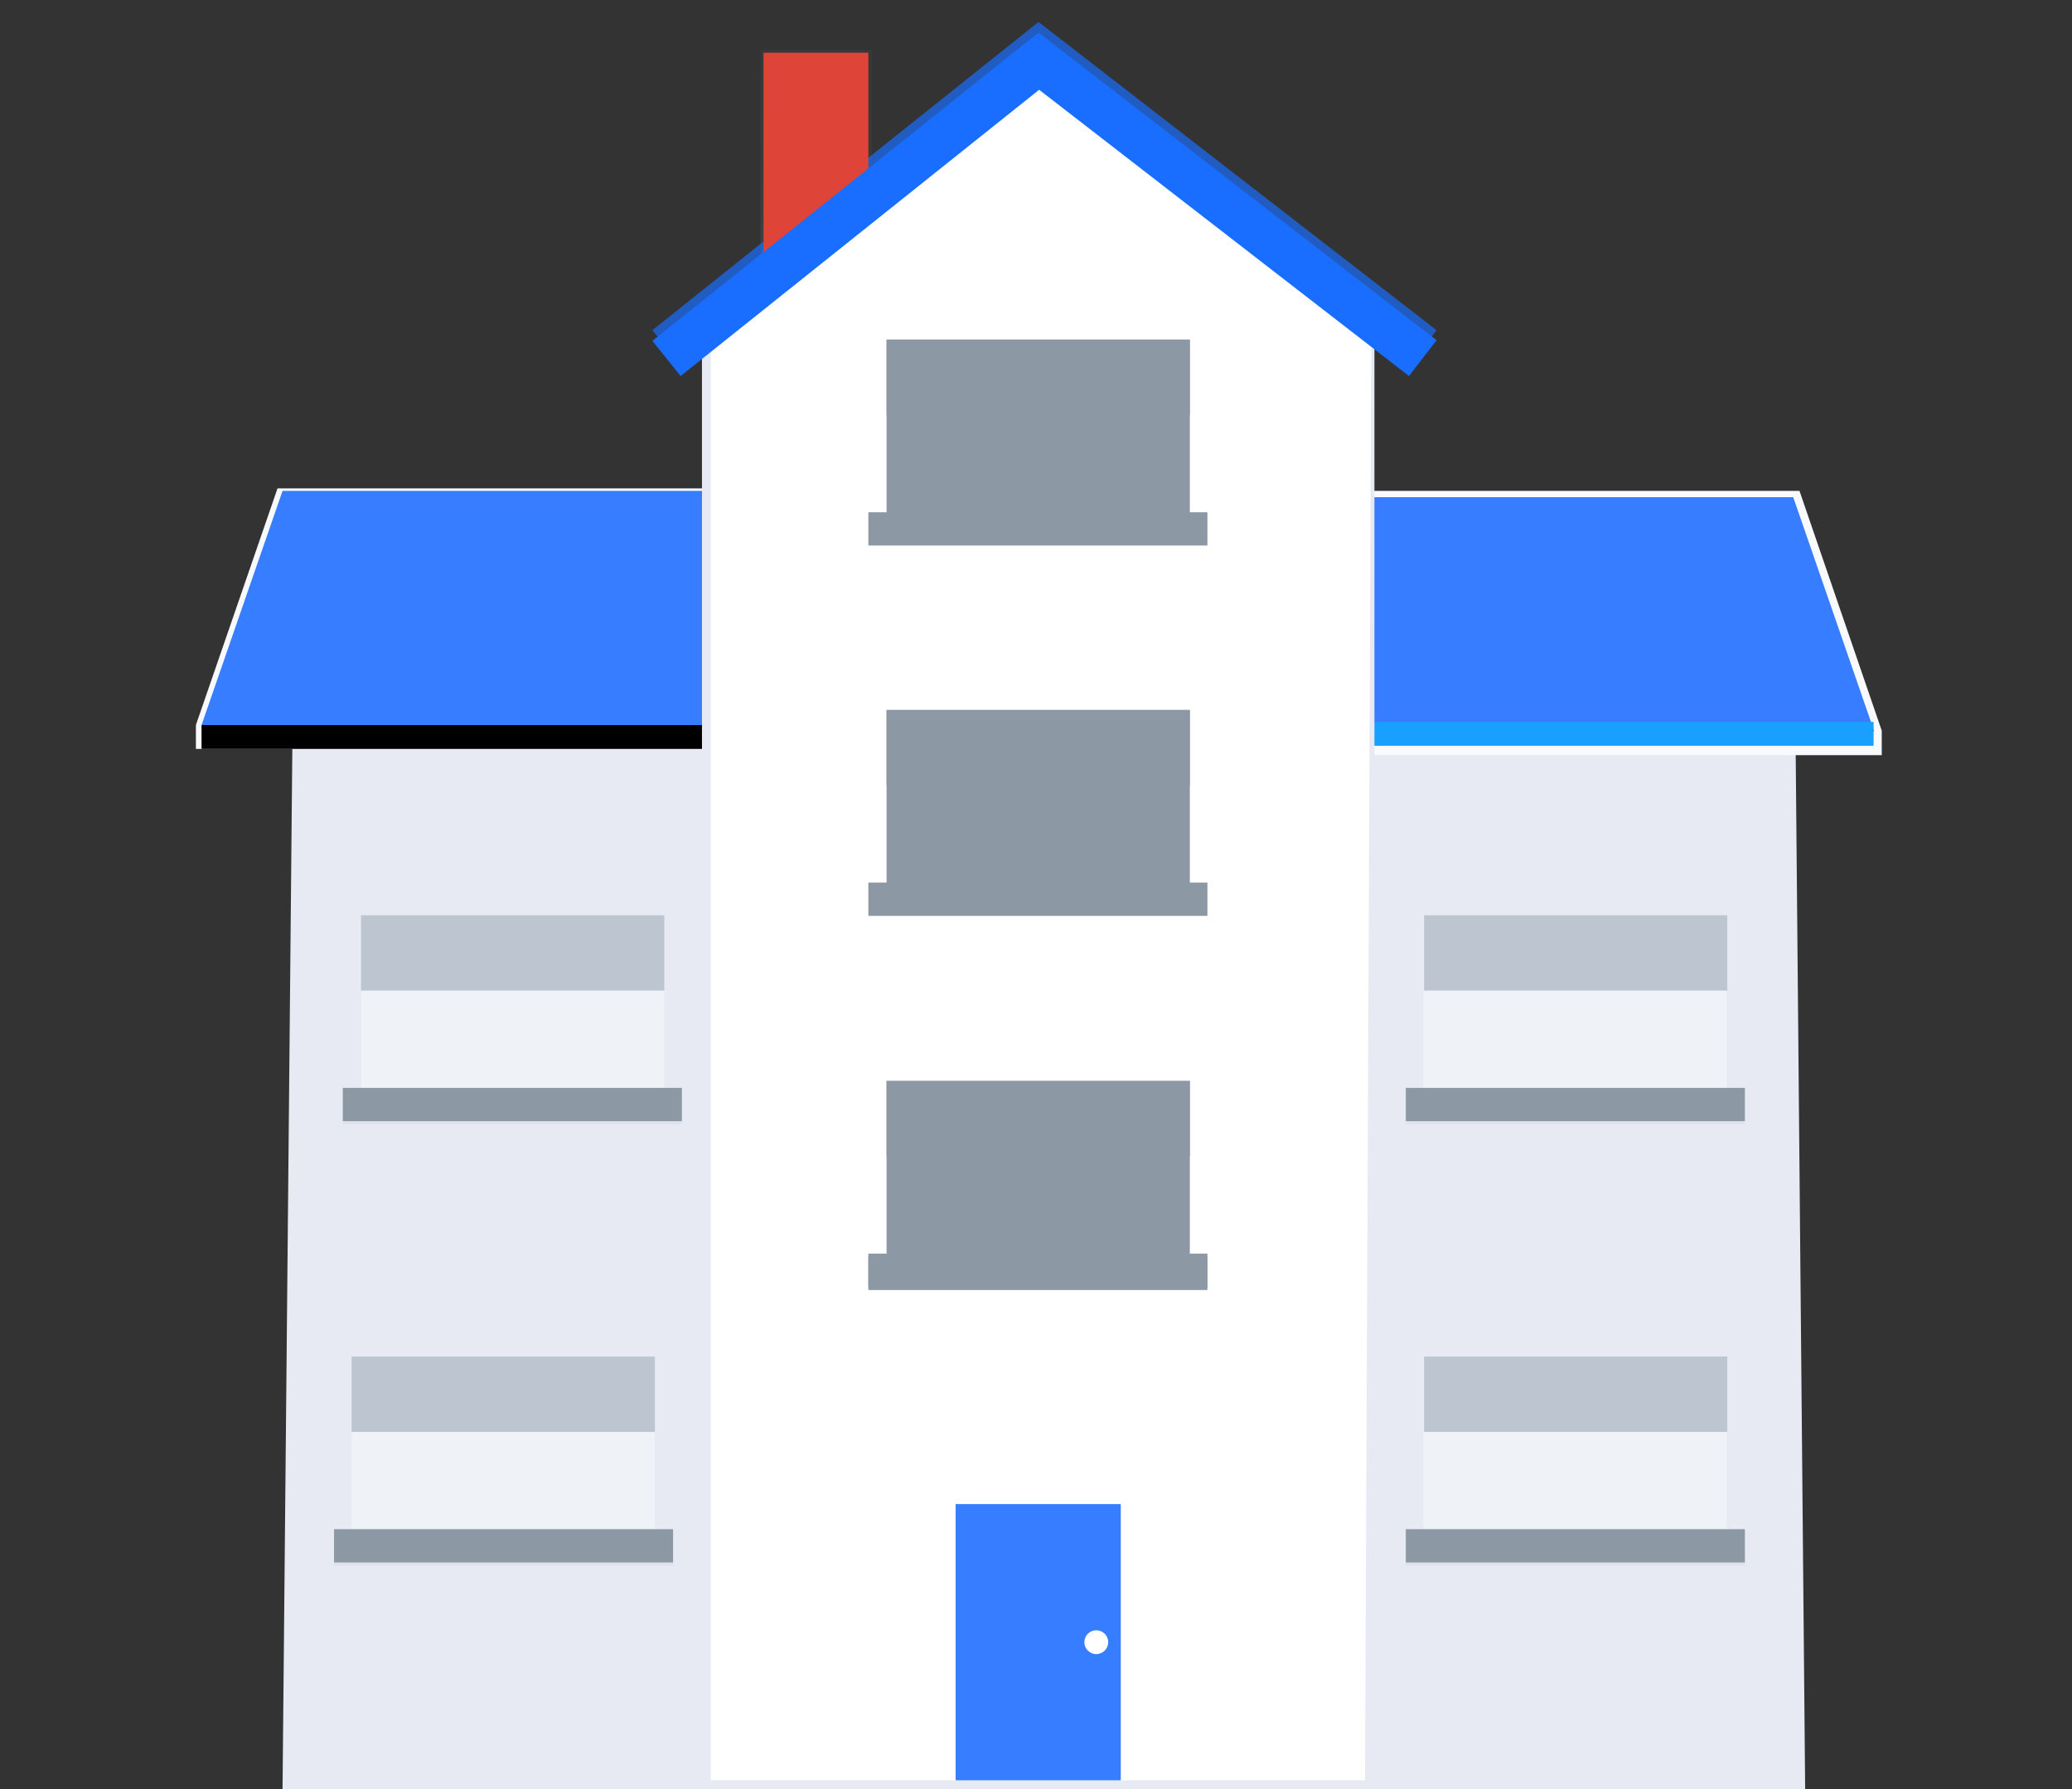 <?xml version="1.0" encoding="utf-8"?>
<!-- Generator: Adobe Illustrator 23.0.1, SVG Export Plug-In . SVG Version: 6.00 Build 0)  -->
<svg xmlns="http://www.w3.org/2000/svg" xmlns:xlink="http://www.w3.org/1999/xlink" x="0px" y="0px"
	 viewBox="0 0 330 285" style="enable-background:new 0 0 330 285;" xml:space="preserve">
<rect x="0" y="0" width="330" height="285" fill="#333333" stroke="none"/>
<style type="text/css">
	.flat-house-0{fill:#E7EAF3;}
  .flat-house-1{fill:#F8FAFD;}
  .flat-house-2{fill:#377DFF;}
  .flat-house-3{fill:#19A0FF;}
  .flat-house-4{fill:#8C98A4;}
  .flat-house-5{fill:#BDC5D1;}
  .flat-house-6{fill:#196EFF;}
  .flat-house-7{fill:#DE4437;}
  .flat-house-8{fill:#FFFFFF;}
</style>
<g>
	<polygon class="flat-house-0 fill-gray-300" points="287.5,285 45,285 46.7,104.2 116,85.9 214.1,85.9 285.8,98.8 	"/>
</g>
<g opacity=".7">
	<linearGradient id="flatHouseID1" gradientUnits="userSpaceOnUse" x1="129.95" y1="41.85" x2="129.95" y2="6.95" gradientTransform="matrix(1 0 0 1 0 1)">
		<stop  offset="0" style="stop-color:#808080;stop-opacity:0.25"/>
		<stop  offset="0.54" style="stop-color:#808080;stop-opacity:0.12"/>
		<stop  offset="1" style="stop-color:#808080;stop-opacity:0.1"/>
	</linearGradient>
	<rect x="121.1" y="7.9" fill="url(#flatHouseID1)" width="17.7" height="34.9"/>
</g>
<g>
	<polygon class="flat-house-1 fill-gray-200" points="121.1,115.5 121.1,77.8 44.2,77.8 31.2,115.5 31.2,119.3 121.5,119.3 121.5,115.5 	"/>
</g>
<polygon class="flat-house-2 fill-primary" points="121.1,115.5 32.1,115.5 45,78.2 121.1,78.2 "/>
<rect x="32.1" y="115.5" class="st5" width="89.4" height="3.8"/>
<g>
	<polygon class="flat-house-1 fill-gray-200" points="286.6,78.2 209.5,78.2 209.5,116.4 209.1,116.4 209.1,120.3 299.7,120.3 299.7,116.4 	"/>
</g>
<polygon class="flat-house-2 fill-primary" points="209.5,79.2 285.6,79.2 298.5,116.5 209.5,116.5 "/>
<rect x="209" y="115" class="flat-house-3 fill-primary-lighter" width="89.4" height="3.8"/>
<rect x="56" y="216.1" class="flat-house-1 fill-gray-200" opacity=".5" width="48.3" height="30.1"/>
<rect x="53.2" y="244.1" class="flat-house-4 fill-gray-600" opacity=".1" width="54" height="5.3"/>
<rect x="53.2" y="243.6" class="flat-house-4 fill-gray-600" width="54" height="5.3"/>
<g>
  <rect x="56" y="216.1" class="flat-house-5 fill-gray-400" width="48.3" height="12"/>
</g>
<rect x="226.7" y="216.1" class="flat-house-1 fill-gray-200" opacity=".5" width="48.3" height="30.1"/>
<rect x="223.9" y="244.1" class="flat-house-4 fill-gray-600" opacity=".1" width="54" height="5.3"/>
<rect x="223.9" y="243.6" class="flat-house-4 fill-gray-600" width="54" height="5.3"/>
<g>
  <rect x="226.8" y="216.1" class="flat-house-5 fill-gray-400" width="48.3" height="12"/>
</g>
<rect x="226.7" y="145.8" class="flat-house-1 fill-gray-200" opacity=".5" width="48.3" height="30.1"/>
<rect x="223.9" y="173.8" class="flat-house-4 fill-gray-600" opacity=".1" width="54" height="5.3"/>
<rect x="223.9" y="173.3" class="flat-house-4 fill-gray-600" width="54" height="5.3"/>
<g>
  <rect x="226.8" y="145.8" class="flat-house-5 fill-gray-400" width="48.3" height="12"/>
</g>
<rect x="57.5" y="145.8" class="flat-house-1 fill-gray-200" opacity=".5" width="48.3" height="30.1"/>
<rect x="54.6" y="173.8" class="flat-house-4 fill-gray-600" opacity=".1" width="54" height="5.3"/>
<rect x="54.6" y="173.3" class="flat-house-4 fill-gray-600" width="54" height="5.3"/>
<g>
  <rect x="57.5" y="145.8" class="flat-house-5 fill-gray-400" width="48.3" height="12"/>
</g>
<g opacity=".7">
  <polygon class="flat-house-6 fill-primary-darker" points="224.4,58.2 165.5,12.6 108.4,58.2 103.9,52.6 165.4,3.5 228.8,52.6 	"/>
</g>
<rect x="121.6" y="8.4" class="flat-house-7 fill-danger" width="16.7" height="34.4"/>
<g>
	<polygon class="flat-house-0 fill-gray-300" points="218.9,283.6 111.8,283.6 111.8,52.1 165.8,50 218.9,52.1 	"/>
</g>
<polygon class="flat-house-8 fill-white" points="217.4,283.6 113.2,283.6 113.2,51.2 165.3,12 218.4,52.7 "/>
<rect x="152.2" y="239.6" class="flat-house-2 fill-primary" width="26.3" height="44"/>
<rect x="138.3" y="200.2" class="flat-house-4 fill-gray-600" width="54" height="5.3"/>
<rect x="141.2" y="172.2" class="flat-house-4 fill-gray-200" width="48.3" height="30.1"/>
<rect x="138.3" y="199.7" class="flat-house-4 fill-gray-600" width="54" height="5.3"/>
<g>
	<rect x="141.2" y="172.2" class="flat-house-4 fill-gray-400" width="48.3" height="12"/>
</g>
<rect x="141.2" y="113.1" class="flat-house-4 fill-gray-200" width="48.3" height="30.1"/>
<rect x="138.3" y="140.6" class="flat-house-4 fill-gray-600" width="54" height="5.3"/>
<g>
	<rect x="141.2" y="113.1" class="flat-house-4 fill-gray-400" width="48.3" height="12"/>
</g>
<rect x="141.2" y="54.1" class="flat-house-4 fill-gray-200" width="48.3" height="30.1"/>
<rect x="138.3" y="81.6" class="flat-house-4 fill-gray-600" width="54" height="5.3"/>
<g>
	<rect x="141.2" y="54.1" class="flat-house-4 fill-gray-400" width="48.3" height="12"/>
</g>
<polygon class="flat-house-6 fill-primary-darker" points="224.4,59.9 165.5,14.3 108.4,59.9 103.9,54.3 165.4,5.2 228.8,54.2 "/>
<circle class="flat-house-8 fill-white" cx="174.6" cy="261.6" r="1.9"/>
</svg>
